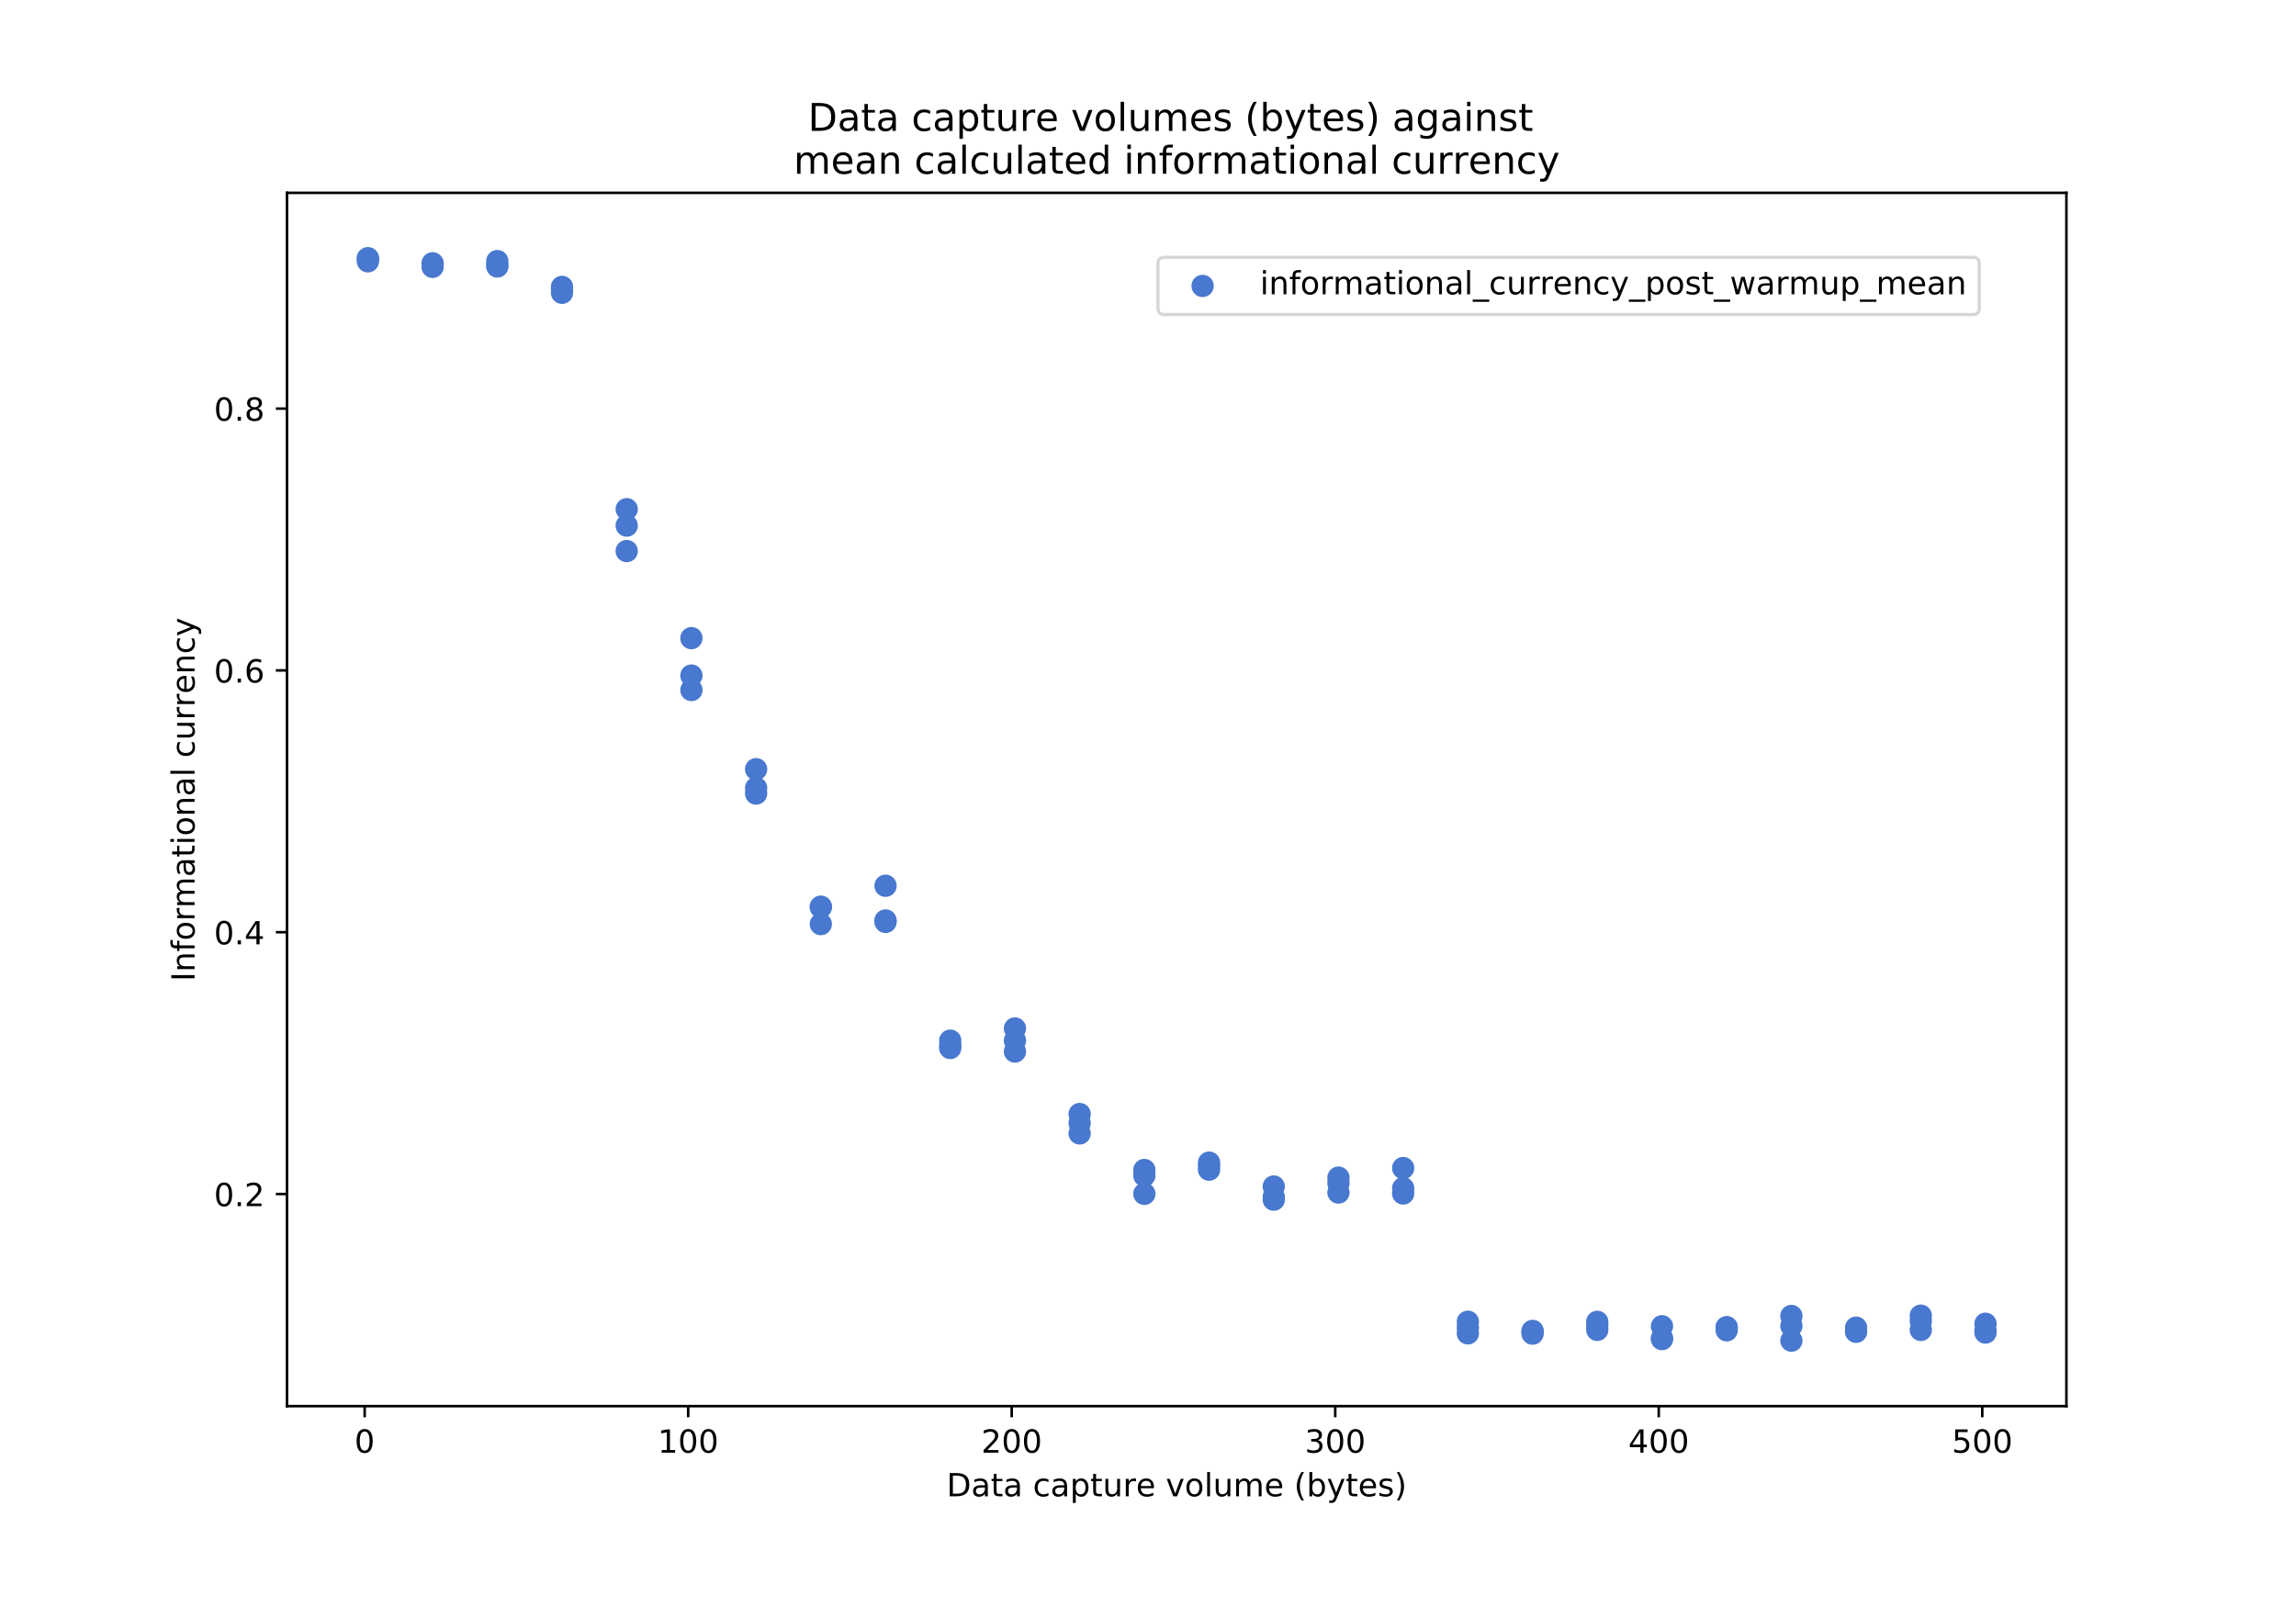 <?xml version="1.0" encoding="utf-8" standalone="no"?>
<!DOCTYPE svg PUBLIC "-//W3C//DTD SVG 1.1//EN"
  "http://www.w3.org/Graphics/SVG/1.1/DTD/svg11.dtd">
<!-- Created with matplotlib (https://matplotlib.org/) -->
<svg height="504pt" version="1.1" viewBox="0 0 720 504" width="720pt" xmlns="http://www.w3.org/2000/svg" xmlns:xlink="http://www.w3.org/1999/xlink">
 <defs>
  <style type="text/css">
*{stroke-linecap:butt;stroke-linejoin:round;}
  </style>
 </defs>
 <g id="figure_1">
  <g id="patch_1">
   <path d="M 0 504 
L 720 504 
L 720 0 
L 0 0 
z
" style="fill:#ffffff;"/>
  </g>
  <g id="axes_1">
   <g id="patch_2">
    <path d="M 90 441 
L 648 441 
L 648 60.48 
L 90 60.48 
z
" style="fill:#ffffff;"/>
   </g>
   <g id="PathCollection_1">
    <defs>
     <path d="M 0 3 
C 0.796 3 1.559 2.684 2.121 2.121 
C 2.684 1.559 3 0.796 3 0 
C 3 -0.796 2.684 -1.559 2.121 -2.121 
C 1.559 -2.684 0.796 -3 0 -3 
C -0.796 -3 -1.559 -2.684 -2.121 -2.121 
C -2.684 -1.559 -3 -0.796 -3 0 
C -3 0.796 -2.684 1.559 -2.121 2.121 
C -1.559 2.684 -0.796 3 0 3 
z
" id="m4ee9662deb" style="stroke:#4878cf;"/>
    </defs>
    <g clip-path="url(#p156e11808a)">
     <use style="fill:#4878cf;stroke:#4878cf;" x="115.369" xlink:href="#m4ee9662deb" y="81.013"/>
     <use style="fill:#4878cf;stroke:#4878cf;" x="115.369" xlink:href="#m4ee9662deb" y="81.958"/>
     <use style="fill:#4878cf;stroke:#4878cf;" x="115.369" xlink:href="#m4ee9662deb" y="81.064"/>
     <use style="fill:#4878cf;stroke:#4878cf;" x="135.66" xlink:href="#m4ee9662deb" y="83.694"/>
     <use style="fill:#4878cf;stroke:#4878cf;" x="135.66" xlink:href="#m4ee9662deb" y="82.579"/>
     <use style="fill:#4878cf;stroke:#4878cf;" x="135.66" xlink:href="#m4ee9662deb" y="82.909"/>
     <use style="fill:#4878cf;stroke:#4878cf;" x="155.95" xlink:href="#m4ee9662deb" y="83.58"/>
     <use style="fill:#4878cf;stroke:#4878cf;" x="155.95" xlink:href="#m4ee9662deb" y="81.887"/>
     <use style="fill:#4878cf;stroke:#4878cf;" x="155.95" xlink:href="#m4ee9662deb" y="83.2"/>
     <use style="fill:#4878cf;stroke:#4878cf;" x="176.241" xlink:href="#m4ee9662deb" y="90.795"/>
     <use style="fill:#4878cf;stroke:#4878cf;" x="176.241" xlink:href="#m4ee9662deb" y="89.984"/>
     <use style="fill:#4878cf;stroke:#4878cf;" x="176.241" xlink:href="#m4ee9662deb" y="91.829"/>
     <use style="fill:#4878cf;stroke:#4878cf;" x="196.531" xlink:href="#m4ee9662deb" y="159.694"/>
     <use style="fill:#4878cf;stroke:#4878cf;" x="196.531" xlink:href="#m4ee9662deb" y="164.846"/>
     <use style="fill:#4878cf;stroke:#4878cf;" x="196.531" xlink:href="#m4ee9662deb" y="172.826"/>
     <use style="fill:#4878cf;stroke:#4878cf;" x="216.821" xlink:href="#m4ee9662deb" y="200.14"/>
     <use style="fill:#4878cf;stroke:#4878cf;" x="216.821" xlink:href="#m4ee9662deb" y="216.41"/>
     <use style="fill:#4878cf;stroke:#4878cf;" x="216.821" xlink:href="#m4ee9662deb" y="211.876"/>
     <use style="fill:#4878cf;stroke:#4878cf;" x="237.112" xlink:href="#m4ee9662deb" y="241.233"/>
     <use style="fill:#4878cf;stroke:#4878cf;" x="237.112" xlink:href="#m4ee9662deb" y="248.884"/>
     <use style="fill:#4878cf;stroke:#4878cf;" x="237.112" xlink:href="#m4ee9662deb" y="247.148"/>
     <use style="fill:#4878cf;stroke:#4878cf;" x="257.402" xlink:href="#m4ee9662deb" y="284.482"/>
     <use style="fill:#4878cf;stroke:#4878cf;" x="257.402" xlink:href="#m4ee9662deb" y="289.819"/>
     <use style="fill:#4878cf;stroke:#4878cf;" x="257.402" xlink:href="#m4ee9662deb" y="284.371"/>
     <use style="fill:#4878cf;stroke:#4878cf;" x="277.693" xlink:href="#m4ee9662deb" y="288.681"/>
     <use style="fill:#4878cf;stroke:#4878cf;" x="277.693" xlink:href="#m4ee9662deb" y="289.135"/>
     <use style="fill:#4878cf;stroke:#4878cf;" x="277.693" xlink:href="#m4ee9662deb" y="277.804"/>
     <use style="fill:#4878cf;stroke:#4878cf;" x="297.983" xlink:href="#m4ee9662deb" y="326.378"/>
     <use style="fill:#4878cf;stroke:#4878cf;" x="297.983" xlink:href="#m4ee9662deb" y="327.884"/>
     <use style="fill:#4878cf;stroke:#4878cf;" x="297.983" xlink:href="#m4ee9662deb" y="328.682"/>
     <use style="fill:#4878cf;stroke:#4878cf;" x="318.274" xlink:href="#m4ee9662deb" y="329.787"/>
     <use style="fill:#4878cf;stroke:#4878cf;" x="318.274" xlink:href="#m4ee9662deb" y="326.34"/>
     <use style="fill:#4878cf;stroke:#4878cf;" x="318.274" xlink:href="#m4ee9662deb" y="322.559"/>
     <use style="fill:#4878cf;stroke:#4878cf;" x="338.564" xlink:href="#m4ee9662deb" y="349.389"/>
     <use style="fill:#4878cf;stroke:#4878cf;" x="338.564" xlink:href="#m4ee9662deb" y="355.476"/>
     <use style="fill:#4878cf;stroke:#4878cf;" x="338.564" xlink:href="#m4ee9662deb" y="352.222"/>
     <use style="fill:#4878cf;stroke:#4878cf;" x="358.855" xlink:href="#m4ee9662deb" y="366.941"/>
     <use style="fill:#4878cf;stroke:#4878cf;" x="358.855" xlink:href="#m4ee9662deb" y="368.705"/>
     <use style="fill:#4878cf;stroke:#4878cf;" x="358.855" xlink:href="#m4ee9662deb" y="374.42"/>
     <use style="fill:#4878cf;stroke:#4878cf;" x="379.145" xlink:href="#m4ee9662deb" y="366.84"/>
     <use style="fill:#4878cf;stroke:#4878cf;" x="379.145" xlink:href="#m4ee9662deb" y="365.672"/>
     <use style="fill:#4878cf;stroke:#4878cf;" x="379.145" xlink:href="#m4ee9662deb" y="364.633"/>
     <use style="fill:#4878cf;stroke:#4878cf;" x="399.436" xlink:href="#m4ee9662deb" y="376.244"/>
     <use style="fill:#4878cf;stroke:#4878cf;" x="399.436" xlink:href="#m4ee9662deb" y="372.126"/>
     <use style="fill:#4878cf;stroke:#4878cf;" x="399.436" xlink:href="#m4ee9662deb" y="375.418"/>
     <use style="fill:#4878cf;stroke:#4878cf;" x="419.726" xlink:href="#m4ee9662deb" y="369.336"/>
     <use style="fill:#4878cf;stroke:#4878cf;" x="419.726" xlink:href="#m4ee9662deb" y="374.009"/>
     <use style="fill:#4878cf;stroke:#4878cf;" x="419.726" xlink:href="#m4ee9662deb" y="371.044"/>
     <use style="fill:#4878cf;stroke:#4878cf;" x="440.017" xlink:href="#m4ee9662deb" y="372.664"/>
     <use style="fill:#4878cf;stroke:#4878cf;" x="440.017" xlink:href="#m4ee9662deb" y="374.308"/>
     <use style="fill:#4878cf;stroke:#4878cf;" x="440.017" xlink:href="#m4ee9662deb" y="366.336"/>
     <use style="fill:#4878cf;stroke:#4878cf;" x="460.307" xlink:href="#m4ee9662deb" y="418.178"/>
     <use style="fill:#4878cf;stroke:#4878cf;" x="460.307" xlink:href="#m4ee9662deb" y="416.405"/>
     <use style="fill:#4878cf;stroke:#4878cf;" x="460.307" xlink:href="#m4ee9662deb" y="414.537"/>
     <use style="fill:#4878cf;stroke:#4878cf;" x="480.598" xlink:href="#m4ee9662deb" y="418.267"/>
     <use style="fill:#4878cf;stroke:#4878cf;" x="480.598" xlink:href="#m4ee9662deb" y="417.413"/>
     <use style="fill:#4878cf;stroke:#4878cf;" x="480.598" xlink:href="#m4ee9662deb" y="417.57"/>
     <use style="fill:#4878cf;stroke:#4878cf;" x="500.888" xlink:href="#m4ee9662deb" y="414.57"/>
     <use style="fill:#4878cf;stroke:#4878cf;" x="500.888" xlink:href="#m4ee9662deb" y="417.081"/>
     <use style="fill:#4878cf;stroke:#4878cf;" x="500.888" xlink:href="#m4ee9662deb" y="415.609"/>
     <use style="fill:#4878cf;stroke:#4878cf;" x="521.179" xlink:href="#m4ee9662deb" y="419.717"/>
     <use style="fill:#4878cf;stroke:#4878cf;" x="521.179" xlink:href="#m4ee9662deb" y="415.951"/>
     <use style="fill:#4878cf;stroke:#4878cf;" x="521.179" xlink:href="#m4ee9662deb" y="419.985"/>
     <use style="fill:#4878cf;stroke:#4878cf;" x="541.469" xlink:href="#m4ee9662deb" y="417.218"/>
     <use style="fill:#4878cf;stroke:#4878cf;" x="541.469" xlink:href="#m4ee9662deb" y="416.313"/>
     <use style="fill:#4878cf;stroke:#4878cf;" x="541.469" xlink:href="#m4ee9662deb" y="416.263"/>
     <use style="fill:#4878cf;stroke:#4878cf;" x="561.759" xlink:href="#m4ee9662deb" y="412.725"/>
     <use style="fill:#4878cf;stroke:#4878cf;" x="561.759" xlink:href="#m4ee9662deb" y="420.467"/>
     <use style="fill:#4878cf;stroke:#4878cf;" x="561.759" xlink:href="#m4ee9662deb" y="415.837"/>
     <use style="fill:#4878cf;stroke:#4878cf;" x="582.05" xlink:href="#m4ee9662deb" y="416.402"/>
     <use style="fill:#4878cf;stroke:#4878cf;" x="582.05" xlink:href="#m4ee9662deb" y="417.692"/>
     <use style="fill:#4878cf;stroke:#4878cf;" x="582.05" xlink:href="#m4ee9662deb" y="417.21"/>
     <use style="fill:#4878cf;stroke:#4878cf;" x="602.34" xlink:href="#m4ee9662deb" y="417.096"/>
     <use style="fill:#4878cf;stroke:#4878cf;" x="602.34" xlink:href="#m4ee9662deb" y="412.621"/>
     <use style="fill:#4878cf;stroke:#4878cf;" x="602.34" xlink:href="#m4ee9662deb" y="414.309"/>
     <use style="fill:#4878cf;stroke:#4878cf;" x="622.631" xlink:href="#m4ee9662deb" y="415.17"/>
     <use style="fill:#4878cf;stroke:#4878cf;" x="622.631" xlink:href="#m4ee9662deb" y="417.923"/>
     <use style="fill:#4878cf;stroke:#4878cf;" x="622.631" xlink:href="#m4ee9662deb" y="417.317"/>
    </g>
   </g>
   <g id="matplotlib.axis_1">
    <g id="xtick_1">
     <g id="line2d_1">
      <defs>
       <path d="M 0 0 
L 0 3.5 
" id="m3d88094479" style="stroke:#000000;stroke-width:0.8;"/>
      </defs>
      <g>
       <use style="stroke:#000000;stroke-width:0.8;" x="114.355" xlink:href="#m3d88094479" y="441"/>
      </g>
     </g>
     <g id="text_1">
      <!-- 0 -->
      <defs>
       <path d="M 31.781 66.406 
Q 24.172 66.406 20.328 58.906 
Q 16.5 51.422 16.5 36.375 
Q 16.5 21.391 20.328 13.891 
Q 24.172 6.391 31.781 6.391 
Q 39.453 6.391 43.281 13.891 
Q 47.125 21.391 47.125 36.375 
Q 47.125 51.422 43.281 58.906 
Q 39.453 66.406 31.781 66.406 
z
M 31.781 74.219 
Q 44.047 74.219 50.516 64.516 
Q 56.984 54.828 56.984 36.375 
Q 56.984 17.969 50.516 8.266 
Q 44.047 -1.422 31.781 -1.422 
Q 19.531 -1.422 13.062 8.266 
Q 6.594 17.969 6.594 36.375 
Q 6.594 54.828 13.062 64.516 
Q 19.531 74.219 31.781 74.219 
z
" id="DejaVuSans-48"/>
      </defs>
      <g transform="translate(111.173 455.598)scale(0.1 -0.1)">
       <use xlink:href="#DejaVuSans-48"/>
      </g>
     </g>
    </g>
    <g id="xtick_2">
     <g id="line2d_2">
      <g>
       <use style="stroke:#000000;stroke-width:0.8;" x="215.807" xlink:href="#m3d88094479" y="441"/>
      </g>
     </g>
     <g id="text_2">
      <!-- 100 -->
      <defs>
       <path d="M 12.406 8.297 
L 28.516 8.297 
L 28.516 63.922 
L 10.984 60.406 
L 10.984 69.391 
L 28.422 72.906 
L 38.281 72.906 
L 38.281 8.297 
L 54.391 8.297 
L 54.391 0 
L 12.406 0 
z
" id="DejaVuSans-49"/>
      </defs>
      <g transform="translate(206.263 455.598)scale(0.1 -0.1)">
       <use xlink:href="#DejaVuSans-49"/>
       <use x="63.623" xlink:href="#DejaVuSans-48"/>
       <use x="127.246" xlink:href="#DejaVuSans-48"/>
      </g>
     </g>
    </g>
    <g id="xtick_3">
     <g id="line2d_3">
      <g>
       <use style="stroke:#000000;stroke-width:0.8;" x="317.259" xlink:href="#m3d88094479" y="441"/>
      </g>
     </g>
     <g id="text_3">
      <!-- 200 -->
      <defs>
       <path d="M 19.188 8.297 
L 53.609 8.297 
L 53.609 0 
L 7.328 0 
L 7.328 8.297 
Q 12.938 14.109 22.625 23.891 
Q 32.328 33.688 34.812 36.531 
Q 39.547 41.844 41.422 45.531 
Q 43.312 49.219 43.312 52.781 
Q 43.312 58.594 39.234 62.25 
Q 35.156 65.922 28.609 65.922 
Q 23.969 65.922 18.812 64.312 
Q 13.672 62.703 7.812 59.422 
L 7.812 69.391 
Q 13.766 71.781 18.938 73 
Q 24.125 74.219 28.422 74.219 
Q 39.75 74.219 46.484 68.547 
Q 53.219 62.891 53.219 53.422 
Q 53.219 48.922 51.531 44.891 
Q 49.859 40.875 45.406 35.406 
Q 44.188 33.984 37.641 27.219 
Q 31.109 20.453 19.188 8.297 
z
" id="DejaVuSans-50"/>
      </defs>
      <g transform="translate(307.716 455.598)scale(0.1 -0.1)">
       <use xlink:href="#DejaVuSans-50"/>
       <use x="63.623" xlink:href="#DejaVuSans-48"/>
       <use x="127.246" xlink:href="#DejaVuSans-48"/>
      </g>
     </g>
    </g>
    <g id="xtick_4">
     <g id="line2d_4">
      <g>
       <use style="stroke:#000000;stroke-width:0.8;" x="418.712" xlink:href="#m3d88094479" y="441"/>
      </g>
     </g>
     <g id="text_4">
      <!-- 300 -->
      <defs>
       <path d="M 40.578 39.312 
Q 47.656 37.797 51.625 33 
Q 55.609 28.219 55.609 21.188 
Q 55.609 10.406 48.188 4.484 
Q 40.766 -1.422 27.094 -1.422 
Q 22.516 -1.422 17.656 -0.516 
Q 12.797 0.391 7.625 2.203 
L 7.625 11.719 
Q 11.719 9.328 16.594 8.109 
Q 21.484 6.891 26.812 6.891 
Q 36.078 6.891 40.938 10.547 
Q 45.797 14.203 45.797 21.188 
Q 45.797 27.641 41.281 31.266 
Q 36.766 34.906 28.719 34.906 
L 20.219 34.906 
L 20.219 43.016 
L 29.109 43.016 
Q 36.375 43.016 40.234 45.922 
Q 44.094 48.828 44.094 54.297 
Q 44.094 59.906 40.109 62.906 
Q 36.141 65.922 28.719 65.922 
Q 24.656 65.922 20.016 65.031 
Q 15.375 64.156 9.812 62.312 
L 9.812 71.094 
Q 15.438 72.656 20.344 73.438 
Q 25.25 74.219 29.594 74.219 
Q 40.828 74.219 47.359 69.109 
Q 53.906 64.016 53.906 55.328 
Q 53.906 49.266 50.438 45.094 
Q 46.969 40.922 40.578 39.312 
z
" id="DejaVuSans-51"/>
      </defs>
      <g transform="translate(409.168 455.598)scale(0.1 -0.1)">
       <use xlink:href="#DejaVuSans-51"/>
       <use x="63.623" xlink:href="#DejaVuSans-48"/>
       <use x="127.246" xlink:href="#DejaVuSans-48"/>
      </g>
     </g>
    </g>
    <g id="xtick_5">
     <g id="line2d_5">
      <g>
       <use style="stroke:#000000;stroke-width:0.8;" x="520.164" xlink:href="#m3d88094479" y="441"/>
      </g>
     </g>
     <g id="text_5">
      <!-- 400 -->
      <defs>
       <path d="M 37.797 64.312 
L 12.891 25.391 
L 37.797 25.391 
z
M 35.203 72.906 
L 47.609 72.906 
L 47.609 25.391 
L 58.016 25.391 
L 58.016 17.188 
L 47.609 17.188 
L 47.609 0 
L 37.797 0 
L 37.797 17.188 
L 4.891 17.188 
L 4.891 26.703 
z
" id="DejaVuSans-52"/>
      </defs>
      <g transform="translate(510.62 455.598)scale(0.1 -0.1)">
       <use xlink:href="#DejaVuSans-52"/>
       <use x="63.623" xlink:href="#DejaVuSans-48"/>
       <use x="127.246" xlink:href="#DejaVuSans-48"/>
      </g>
     </g>
    </g>
    <g id="xtick_6">
     <g id="line2d_6">
      <g>
       <use style="stroke:#000000;stroke-width:0.8;" x="621.616" xlink:href="#m3d88094479" y="441"/>
      </g>
     </g>
     <g id="text_6">
      <!-- 500 -->
      <defs>
       <path d="M 10.797 72.906 
L 49.516 72.906 
L 49.516 64.594 
L 19.828 64.594 
L 19.828 46.734 
Q 21.969 47.469 24.109 47.828 
Q 26.266 48.188 28.422 48.188 
Q 40.625 48.188 47.75 41.5 
Q 54.891 34.812 54.891 23.391 
Q 54.891 11.625 47.562 5.094 
Q 40.234 -1.422 26.906 -1.422 
Q 22.312 -1.422 17.547 -0.641 
Q 12.797 0.141 7.719 1.703 
L 7.719 11.625 
Q 12.109 9.234 16.797 8.062 
Q 21.484 6.891 26.703 6.891 
Q 35.156 6.891 40.078 11.328 
Q 45.016 15.766 45.016 23.391 
Q 45.016 31 40.078 35.438 
Q 35.156 39.891 26.703 39.891 
Q 22.75 39.891 18.812 39.016 
Q 14.891 38.141 10.797 36.281 
z
" id="DejaVuSans-53"/>
      </defs>
      <g transform="translate(612.073 455.598)scale(0.1 -0.1)">
       <use xlink:href="#DejaVuSans-53"/>
       <use x="63.623" xlink:href="#DejaVuSans-48"/>
       <use x="127.246" xlink:href="#DejaVuSans-48"/>
      </g>
     </g>
    </g>
    <g id="text_7">
     <!-- Data capture volume (bytes) -->
     <defs>
      <path d="M 19.672 64.797 
L 19.672 8.109 
L 31.594 8.109 
Q 46.688 8.109 53.688 14.938 
Q 60.688 21.781 60.688 36.531 
Q 60.688 51.172 53.688 57.984 
Q 46.688 64.797 31.594 64.797 
z
M 9.812 72.906 
L 30.078 72.906 
Q 51.266 72.906 61.172 64.094 
Q 71.094 55.281 71.094 36.531 
Q 71.094 17.672 61.125 8.828 
Q 51.172 0 30.078 0 
L 9.812 0 
z
" id="DejaVuSans-68"/>
      <path d="M 34.281 27.484 
Q 23.391 27.484 19.188 25 
Q 14.984 22.516 14.984 16.5 
Q 14.984 11.719 18.141 8.906 
Q 21.297 6.109 26.703 6.109 
Q 34.188 6.109 38.703 11.406 
Q 43.219 16.703 43.219 25.484 
L 43.219 27.484 
z
M 52.203 31.203 
L 52.203 0 
L 43.219 0 
L 43.219 8.297 
Q 40.141 3.328 35.547 0.953 
Q 30.953 -1.422 24.312 -1.422 
Q 15.922 -1.422 10.953 3.297 
Q 6 8.016 6 15.922 
Q 6 25.141 12.172 29.828 
Q 18.359 34.516 30.609 34.516 
L 43.219 34.516 
L 43.219 35.406 
Q 43.219 41.609 39.141 45 
Q 35.062 48.391 27.688 48.391 
Q 23 48.391 18.547 47.266 
Q 14.109 46.141 10.016 43.891 
L 10.016 52.203 
Q 14.938 54.109 19.578 55.047 
Q 24.219 56 28.609 56 
Q 40.484 56 46.344 49.844 
Q 52.203 43.703 52.203 31.203 
z
" id="DejaVuSans-97"/>
      <path d="M 18.312 70.219 
L 18.312 54.688 
L 36.812 54.688 
L 36.812 47.703 
L 18.312 47.703 
L 18.312 18.016 
Q 18.312 11.328 20.141 9.422 
Q 21.969 7.516 27.594 7.516 
L 36.812 7.516 
L 36.812 0 
L 27.594 0 
Q 17.188 0 13.234 3.875 
Q 9.281 7.766 9.281 18.016 
L 9.281 47.703 
L 2.688 47.703 
L 2.688 54.688 
L 9.281 54.688 
L 9.281 70.219 
z
" id="DejaVuSans-116"/>
      <path id="DejaVuSans-32"/>
      <path d="M 48.781 52.594 
L 48.781 44.188 
Q 44.969 46.297 41.141 47.344 
Q 37.312 48.391 33.406 48.391 
Q 24.656 48.391 19.812 42.844 
Q 14.984 37.312 14.984 27.297 
Q 14.984 17.281 19.812 11.734 
Q 24.656 6.203 33.406 6.203 
Q 37.312 6.203 41.141 7.25 
Q 44.969 8.297 48.781 10.406 
L 48.781 2.094 
Q 45.016 0.344 40.984 -0.531 
Q 36.969 -1.422 32.422 -1.422 
Q 20.062 -1.422 12.781 6.344 
Q 5.516 14.109 5.516 27.297 
Q 5.516 40.672 12.859 48.328 
Q 20.219 56 33.016 56 
Q 37.156 56 41.109 55.141 
Q 45.062 54.297 48.781 52.594 
z
" id="DejaVuSans-99"/>
      <path d="M 18.109 8.203 
L 18.109 -20.797 
L 9.078 -20.797 
L 9.078 54.688 
L 18.109 54.688 
L 18.109 46.391 
Q 20.953 51.266 25.266 53.625 
Q 29.594 56 35.594 56 
Q 45.562 56 51.781 48.094 
Q 58.016 40.188 58.016 27.297 
Q 58.016 14.406 51.781 6.484 
Q 45.562 -1.422 35.594 -1.422 
Q 29.594 -1.422 25.266 0.953 
Q 20.953 3.328 18.109 8.203 
z
M 48.688 27.297 
Q 48.688 37.203 44.609 42.844 
Q 40.531 48.484 33.406 48.484 
Q 26.266 48.484 22.188 42.844 
Q 18.109 37.203 18.109 27.297 
Q 18.109 17.391 22.188 11.75 
Q 26.266 6.109 33.406 6.109 
Q 40.531 6.109 44.609 11.75 
Q 48.688 17.391 48.688 27.297 
z
" id="DejaVuSans-112"/>
      <path d="M 8.5 21.578 
L 8.5 54.688 
L 17.484 54.688 
L 17.484 21.922 
Q 17.484 14.156 20.5 10.266 
Q 23.531 6.391 29.594 6.391 
Q 36.859 6.391 41.078 11.031 
Q 45.312 15.672 45.312 23.688 
L 45.312 54.688 
L 54.297 54.688 
L 54.297 0 
L 45.312 0 
L 45.312 8.406 
Q 42.047 3.422 37.719 1 
Q 33.406 -1.422 27.688 -1.422 
Q 18.266 -1.422 13.375 4.438 
Q 8.5 10.297 8.5 21.578 
z
M 31.109 56 
z
" id="DejaVuSans-117"/>
      <path d="M 41.109 46.297 
Q 39.594 47.172 37.812 47.578 
Q 36.031 48 33.891 48 
Q 26.266 48 22.188 43.047 
Q 18.109 38.094 18.109 28.812 
L 18.109 0 
L 9.078 0 
L 9.078 54.688 
L 18.109 54.688 
L 18.109 46.188 
Q 20.953 51.172 25.484 53.578 
Q 30.031 56 36.531 56 
Q 37.453 56 38.578 55.875 
Q 39.703 55.766 41.062 55.516 
z
" id="DejaVuSans-114"/>
      <path d="M 56.203 29.594 
L 56.203 25.203 
L 14.891 25.203 
Q 15.484 15.922 20.484 11.062 
Q 25.484 6.203 34.422 6.203 
Q 39.594 6.203 44.453 7.469 
Q 49.312 8.734 54.109 11.281 
L 54.109 2.781 
Q 49.266 0.734 44.188 -0.344 
Q 39.109 -1.422 33.891 -1.422 
Q 20.797 -1.422 13.156 6.188 
Q 5.516 13.812 5.516 26.812 
Q 5.516 40.234 12.766 48.109 
Q 20.016 56 32.328 56 
Q 43.359 56 49.781 48.891 
Q 56.203 41.797 56.203 29.594 
z
M 47.219 32.234 
Q 47.125 39.594 43.094 43.984 
Q 39.062 48.391 32.422 48.391 
Q 24.906 48.391 20.391 44.141 
Q 15.875 39.891 15.188 32.172 
z
" id="DejaVuSans-101"/>
      <path d="M 2.984 54.688 
L 12.5 54.688 
L 29.594 8.797 
L 46.688 54.688 
L 56.203 54.688 
L 35.688 0 
L 23.484 0 
z
" id="DejaVuSans-118"/>
      <path d="M 30.609 48.391 
Q 23.391 48.391 19.188 42.75 
Q 14.984 37.109 14.984 27.297 
Q 14.984 17.484 19.156 11.844 
Q 23.344 6.203 30.609 6.203 
Q 37.797 6.203 41.984 11.859 
Q 46.188 17.531 46.188 27.297 
Q 46.188 37.016 41.984 42.703 
Q 37.797 48.391 30.609 48.391 
z
M 30.609 56 
Q 42.328 56 49.016 48.375 
Q 55.719 40.766 55.719 27.297 
Q 55.719 13.875 49.016 6.219 
Q 42.328 -1.422 30.609 -1.422 
Q 18.844 -1.422 12.172 6.219 
Q 5.516 13.875 5.516 27.297 
Q 5.516 40.766 12.172 48.375 
Q 18.844 56 30.609 56 
z
" id="DejaVuSans-111"/>
      <path d="M 9.422 75.984 
L 18.406 75.984 
L 18.406 0 
L 9.422 0 
z
" id="DejaVuSans-108"/>
      <path d="M 52 44.188 
Q 55.375 50.25 60.062 53.125 
Q 64.75 56 71.094 56 
Q 79.641 56 84.281 50.016 
Q 88.922 44.047 88.922 33.016 
L 88.922 0 
L 79.891 0 
L 79.891 32.719 
Q 79.891 40.578 77.094 44.375 
Q 74.312 48.188 68.609 48.188 
Q 61.625 48.188 57.562 43.547 
Q 53.516 38.922 53.516 30.906 
L 53.516 0 
L 44.484 0 
L 44.484 32.719 
Q 44.484 40.625 41.703 44.406 
Q 38.922 48.188 33.109 48.188 
Q 26.219 48.188 22.156 43.531 
Q 18.109 38.875 18.109 30.906 
L 18.109 0 
L 9.078 0 
L 9.078 54.688 
L 18.109 54.688 
L 18.109 46.188 
Q 21.188 51.219 25.484 53.609 
Q 29.781 56 35.688 56 
Q 41.656 56 45.828 52.969 
Q 50 49.953 52 44.188 
z
" id="DejaVuSans-109"/>
      <path d="M 31 75.875 
Q 24.469 64.656 21.281 53.656 
Q 18.109 42.672 18.109 31.391 
Q 18.109 20.125 21.312 9.062 
Q 24.516 -2 31 -13.188 
L 23.188 -13.188 
Q 15.875 -1.703 12.234 9.375 
Q 8.594 20.453 8.594 31.391 
Q 8.594 42.281 12.203 53.312 
Q 15.828 64.359 23.188 75.875 
z
" id="DejaVuSans-40"/>
      <path d="M 48.688 27.297 
Q 48.688 37.203 44.609 42.844 
Q 40.531 48.484 33.406 48.484 
Q 26.266 48.484 22.188 42.844 
Q 18.109 37.203 18.109 27.297 
Q 18.109 17.391 22.188 11.75 
Q 26.266 6.109 33.406 6.109 
Q 40.531 6.109 44.609 11.75 
Q 48.688 17.391 48.688 27.297 
z
M 18.109 46.391 
Q 20.953 51.266 25.266 53.625 
Q 29.594 56 35.594 56 
Q 45.562 56 51.781 48.094 
Q 58.016 40.188 58.016 27.297 
Q 58.016 14.406 51.781 6.484 
Q 45.562 -1.422 35.594 -1.422 
Q 29.594 -1.422 25.266 0.953 
Q 20.953 3.328 18.109 8.203 
L 18.109 0 
L 9.078 0 
L 9.078 75.984 
L 18.109 75.984 
z
" id="DejaVuSans-98"/>
      <path d="M 32.172 -5.078 
Q 28.375 -14.844 24.75 -17.812 
Q 21.141 -20.797 15.094 -20.797 
L 7.906 -20.797 
L 7.906 -13.281 
L 13.188 -13.281 
Q 16.891 -13.281 18.938 -11.516 
Q 21 -9.766 23.484 -3.219 
L 25.094 0.875 
L 2.984 54.688 
L 12.5 54.688 
L 29.594 11.922 
L 46.688 54.688 
L 56.203 54.688 
z
" id="DejaVuSans-121"/>
      <path d="M 44.281 53.078 
L 44.281 44.578 
Q 40.484 46.531 36.375 47.5 
Q 32.281 48.484 27.875 48.484 
Q 21.188 48.484 17.844 46.438 
Q 14.5 44.391 14.5 40.281 
Q 14.5 37.156 16.891 35.375 
Q 19.281 33.594 26.516 31.984 
L 29.594 31.297 
Q 39.156 29.25 43.188 25.516 
Q 47.219 21.781 47.219 15.094 
Q 47.219 7.469 41.188 3.016 
Q 35.156 -1.422 24.609 -1.422 
Q 20.219 -1.422 15.453 -0.562 
Q 10.688 0.297 5.422 2 
L 5.422 11.281 
Q 10.406 8.688 15.234 7.391 
Q 20.062 6.109 24.812 6.109 
Q 31.156 6.109 34.562 8.281 
Q 37.984 10.453 37.984 14.406 
Q 37.984 18.062 35.516 20.016 
Q 33.062 21.969 24.703 23.781 
L 21.578 24.516 
Q 13.234 26.266 9.516 29.906 
Q 5.812 33.547 5.812 39.891 
Q 5.812 47.609 11.281 51.797 
Q 16.75 56 26.812 56 
Q 31.781 56 36.172 55.266 
Q 40.578 54.547 44.281 53.078 
z
" id="DejaVuSans-115"/>
      <path d="M 8.016 75.875 
L 15.828 75.875 
Q 23.141 64.359 26.781 53.312 
Q 30.422 42.281 30.422 31.391 
Q 30.422 20.453 26.781 9.375 
Q 23.141 -1.703 15.828 -13.188 
L 8.016 -13.188 
Q 14.5 -2 17.703 9.062 
Q 20.906 20.125 20.906 31.391 
Q 20.906 42.672 17.703 53.656 
Q 14.5 64.656 8.016 75.875 
z
" id="DejaVuSans-41"/>
     </defs>
     <g transform="translate(296.848 469.277)scale(0.1 -0.1)">
      <use xlink:href="#DejaVuSans-68"/>
      <use x="77.002" xlink:href="#DejaVuSans-97"/>
      <use x="138.281" xlink:href="#DejaVuSans-116"/>
      <use x="177.49" xlink:href="#DejaVuSans-97"/>
      <use x="238.77" xlink:href="#DejaVuSans-32"/>
      <use x="270.557" xlink:href="#DejaVuSans-99"/>
      <use x="325.537" xlink:href="#DejaVuSans-97"/>
      <use x="386.816" xlink:href="#DejaVuSans-112"/>
      <use x="450.293" xlink:href="#DejaVuSans-116"/>
      <use x="489.502" xlink:href="#DejaVuSans-117"/>
      <use x="552.881" xlink:href="#DejaVuSans-114"/>
      <use x="593.963" xlink:href="#DejaVuSans-101"/>
      <use x="655.486" xlink:href="#DejaVuSans-32"/>
      <use x="687.273" xlink:href="#DejaVuSans-118"/>
      <use x="746.453" xlink:href="#DejaVuSans-111"/>
      <use x="807.635" xlink:href="#DejaVuSans-108"/>
      <use x="835.418" xlink:href="#DejaVuSans-117"/>
      <use x="898.797" xlink:href="#DejaVuSans-109"/>
      <use x="996.209" xlink:href="#DejaVuSans-101"/>
      <use x="1057.732" xlink:href="#DejaVuSans-32"/>
      <use x="1089.52" xlink:href="#DejaVuSans-40"/>
      <use x="1128.533" xlink:href="#DejaVuSans-98"/>
      <use x="1192.01" xlink:href="#DejaVuSans-121"/>
      <use x="1251.189" xlink:href="#DejaVuSans-116"/>
      <use x="1290.398" xlink:href="#DejaVuSans-101"/>
      <use x="1351.922" xlink:href="#DejaVuSans-115"/>
      <use x="1404.021" xlink:href="#DejaVuSans-41"/>
     </g>
    </g>
   </g>
   <g id="matplotlib.axis_2">
    <g id="ytick_1">
     <g id="line2d_7">
      <defs>
       <path d="M 0 0 
L -3.5 0 
" id="madb0a82e71" style="stroke:#000000;stroke-width:0.8;"/>
      </defs>
      <g>
       <use style="stroke:#000000;stroke-width:0.8;" x="90" xlink:href="#madb0a82e71" y="374.481"/>
      </g>
     </g>
     <g id="text_8">
      <!-- 0.2 -->
      <defs>
       <path d="M 10.688 12.406 
L 21 12.406 
L 21 0 
L 10.688 0 
z
" id="DejaVuSans-46"/>
      </defs>
      <g transform="translate(67.097 378.28)scale(0.1 -0.1)">
       <use xlink:href="#DejaVuSans-48"/>
       <use x="63.623" xlink:href="#DejaVuSans-46"/>
       <use x="95.41" xlink:href="#DejaVuSans-50"/>
      </g>
     </g>
    </g>
    <g id="ytick_2">
     <g id="line2d_8">
      <g>
       <use style="stroke:#000000;stroke-width:0.8;" x="90" xlink:href="#madb0a82e71" y="292.371"/>
      </g>
     </g>
     <g id="text_9">
      <!-- 0.4 -->
      <g transform="translate(67.097 296.17)scale(0.1 -0.1)">
       <use xlink:href="#DejaVuSans-48"/>
       <use x="63.623" xlink:href="#DejaVuSans-46"/>
       <use x="95.41" xlink:href="#DejaVuSans-52"/>
      </g>
     </g>
    </g>
    <g id="ytick_3">
     <g id="line2d_9">
      <g>
       <use style="stroke:#000000;stroke-width:0.8;" x="90" xlink:href="#madb0a82e71" y="210.262"/>
      </g>
     </g>
     <g id="text_10">
      <!-- 0.6 -->
      <defs>
       <path d="M 33.016 40.375 
Q 26.375 40.375 22.484 35.828 
Q 18.609 31.297 18.609 23.391 
Q 18.609 15.531 22.484 10.953 
Q 26.375 6.391 33.016 6.391 
Q 39.656 6.391 43.531 10.953 
Q 47.406 15.531 47.406 23.391 
Q 47.406 31.297 43.531 35.828 
Q 39.656 40.375 33.016 40.375 
z
M 52.594 71.297 
L 52.594 62.312 
Q 48.875 64.062 45.094 64.984 
Q 41.312 65.922 37.594 65.922 
Q 27.828 65.922 22.672 59.328 
Q 17.531 52.734 16.797 39.406 
Q 19.672 43.656 24.016 45.922 
Q 28.375 48.188 33.594 48.188 
Q 44.578 48.188 50.953 41.516 
Q 57.328 34.859 57.328 23.391 
Q 57.328 12.156 50.688 5.359 
Q 44.047 -1.422 33.016 -1.422 
Q 20.359 -1.422 13.672 8.266 
Q 6.984 17.969 6.984 36.375 
Q 6.984 53.656 15.188 63.938 
Q 23.391 74.219 37.203 74.219 
Q 40.922 74.219 44.703 73.484 
Q 48.484 72.75 52.594 71.297 
z
" id="DejaVuSans-54"/>
      </defs>
      <g transform="translate(67.097 214.061)scale(0.1 -0.1)">
       <use xlink:href="#DejaVuSans-48"/>
       <use x="63.623" xlink:href="#DejaVuSans-46"/>
       <use x="95.41" xlink:href="#DejaVuSans-54"/>
      </g>
     </g>
    </g>
    <g id="ytick_4">
     <g id="line2d_10">
      <g>
       <use style="stroke:#000000;stroke-width:0.8;" x="90" xlink:href="#madb0a82e71" y="128.152"/>
      </g>
     </g>
     <g id="text_11">
      <!-- 0.8 -->
      <defs>
       <path d="M 31.781 34.625 
Q 24.75 34.625 20.719 30.859 
Q 16.703 27.094 16.703 20.516 
Q 16.703 13.922 20.719 10.156 
Q 24.75 6.391 31.781 6.391 
Q 38.812 6.391 42.859 10.172 
Q 46.922 13.969 46.922 20.516 
Q 46.922 27.094 42.891 30.859 
Q 38.875 34.625 31.781 34.625 
z
M 21.922 38.812 
Q 15.578 40.375 12.031 44.719 
Q 8.5 49.078 8.5 55.328 
Q 8.5 64.062 14.719 69.141 
Q 20.953 74.219 31.781 74.219 
Q 42.672 74.219 48.875 69.141 
Q 55.078 64.062 55.078 55.328 
Q 55.078 49.078 51.531 44.719 
Q 48 40.375 41.703 38.812 
Q 48.828 37.156 52.797 32.312 
Q 56.781 27.484 56.781 20.516 
Q 56.781 9.906 50.312 4.234 
Q 43.844 -1.422 31.781 -1.422 
Q 19.734 -1.422 13.25 4.234 
Q 6.781 9.906 6.781 20.516 
Q 6.781 27.484 10.781 32.312 
Q 14.797 37.156 21.922 38.812 
z
M 18.312 54.391 
Q 18.312 48.734 21.844 45.562 
Q 25.391 42.391 31.781 42.391 
Q 38.141 42.391 41.719 45.562 
Q 45.312 48.734 45.312 54.391 
Q 45.312 60.062 41.719 63.234 
Q 38.141 66.406 31.781 66.406 
Q 25.391 66.406 21.844 63.234 
Q 18.312 60.062 18.312 54.391 
z
" id="DejaVuSans-56"/>
      </defs>
      <g transform="translate(67.097 131.952)scale(0.1 -0.1)">
       <use xlink:href="#DejaVuSans-48"/>
       <use x="63.623" xlink:href="#DejaVuSans-46"/>
       <use x="95.41" xlink:href="#DejaVuSans-56"/>
      </g>
     </g>
    </g>
    <g id="text_12">
     <!-- Informational currency -->
     <defs>
      <path d="M 9.812 72.906 
L 19.672 72.906 
L 19.672 0 
L 9.812 0 
z
" id="DejaVuSans-73"/>
      <path d="M 54.891 33.016 
L 54.891 0 
L 45.906 0 
L 45.906 32.719 
Q 45.906 40.484 42.875 44.328 
Q 39.844 48.188 33.797 48.188 
Q 26.516 48.188 22.312 43.547 
Q 18.109 38.922 18.109 30.906 
L 18.109 0 
L 9.078 0 
L 9.078 54.688 
L 18.109 54.688 
L 18.109 46.188 
Q 21.344 51.125 25.703 53.562 
Q 30.078 56 35.797 56 
Q 45.219 56 50.047 50.172 
Q 54.891 44.344 54.891 33.016 
z
" id="DejaVuSans-110"/>
      <path d="M 37.109 75.984 
L 37.109 68.5 
L 28.516 68.5 
Q 23.688 68.5 21.797 66.547 
Q 19.922 64.594 19.922 59.516 
L 19.922 54.688 
L 34.719 54.688 
L 34.719 47.703 
L 19.922 47.703 
L 19.922 0 
L 10.891 0 
L 10.891 47.703 
L 2.297 47.703 
L 2.297 54.688 
L 10.891 54.688 
L 10.891 58.5 
Q 10.891 67.625 15.141 71.797 
Q 19.391 75.984 28.609 75.984 
z
" id="DejaVuSans-102"/>
      <path d="M 9.422 54.688 
L 18.406 54.688 
L 18.406 0 
L 9.422 0 
z
M 9.422 75.984 
L 18.406 75.984 
L 18.406 64.594 
L 9.422 64.594 
z
" id="DejaVuSans-105"/>
     </defs>
     <g transform="translate(61.017 307.792)rotate(-90)scale(0.1 -0.1)">
      <use xlink:href="#DejaVuSans-73"/>
      <use x="29.492" xlink:href="#DejaVuSans-110"/>
      <use x="92.871" xlink:href="#DejaVuSans-102"/>
      <use x="128.076" xlink:href="#DejaVuSans-111"/>
      <use x="189.258" xlink:href="#DejaVuSans-114"/>
      <use x="230.355" xlink:href="#DejaVuSans-109"/>
      <use x="327.768" xlink:href="#DejaVuSans-97"/>
      <use x="389.047" xlink:href="#DejaVuSans-116"/>
      <use x="428.256" xlink:href="#DejaVuSans-105"/>
      <use x="456.039" xlink:href="#DejaVuSans-111"/>
      <use x="517.221" xlink:href="#DejaVuSans-110"/>
      <use x="580.6" xlink:href="#DejaVuSans-97"/>
      <use x="641.879" xlink:href="#DejaVuSans-108"/>
      <use x="669.662" xlink:href="#DejaVuSans-32"/>
      <use x="701.449" xlink:href="#DejaVuSans-99"/>
      <use x="756.43" xlink:href="#DejaVuSans-117"/>
      <use x="819.809" xlink:href="#DejaVuSans-114"/>
      <use x="860.906" xlink:href="#DejaVuSans-114"/>
      <use x="901.988" xlink:href="#DejaVuSans-101"/>
      <use x="963.512" xlink:href="#DejaVuSans-110"/>
      <use x="1026.891" xlink:href="#DejaVuSans-99"/>
      <use x="1081.871" xlink:href="#DejaVuSans-121"/>
     </g>
    </g>
   </g>
   <g id="patch_3">
    <path d="M 90 441 
L 90 60.48 
" style="fill:none;stroke:#000000;stroke-linecap:square;stroke-linejoin:miter;stroke-width:0.8;"/>
   </g>
   <g id="patch_4">
    <path d="M 648 441 
L 648 60.48 
" style="fill:none;stroke:#000000;stroke-linecap:square;stroke-linejoin:miter;stroke-width:0.8;"/>
   </g>
   <g id="patch_5">
    <path d="M 90 441 
L 648 441 
" style="fill:none;stroke:#000000;stroke-linecap:square;stroke-linejoin:miter;stroke-width:0.8;"/>
   </g>
   <g id="patch_6">
    <path d="M 90 60.48 
L 648 60.48 
" style="fill:none;stroke:#000000;stroke-linecap:square;stroke-linejoin:miter;stroke-width:0.8;"/>
   </g>
   <g id="text_13">
    <!-- Data capture volumes (bytes) against  -->
    <defs>
     <path d="M 45.406 27.984 
Q 45.406 37.75 41.375 43.109 
Q 37.359 48.484 30.078 48.484 
Q 22.859 48.484 18.828 43.109 
Q 14.797 37.75 14.797 27.984 
Q 14.797 18.266 18.828 12.891 
Q 22.859 7.516 30.078 7.516 
Q 37.359 7.516 41.375 12.891 
Q 45.406 18.266 45.406 27.984 
z
M 54.391 6.781 
Q 54.391 -7.172 48.188 -13.984 
Q 42 -20.797 29.203 -20.797 
Q 24.469 -20.797 20.266 -20.094 
Q 16.062 -19.391 12.109 -17.922 
L 12.109 -9.188 
Q 16.062 -11.328 19.922 -12.344 
Q 23.781 -13.375 27.781 -13.375 
Q 36.625 -13.375 41.016 -8.766 
Q 45.406 -4.156 45.406 5.172 
L 45.406 9.625 
Q 42.625 4.781 38.281 2.391 
Q 33.938 0 27.875 0 
Q 17.828 0 11.672 7.656 
Q 5.516 15.328 5.516 27.984 
Q 5.516 40.672 11.672 48.328 
Q 17.828 56 27.875 56 
Q 33.938 56 38.281 53.609 
Q 42.625 51.219 45.406 46.391 
L 45.406 54.688 
L 54.391 54.688 
z
" id="DejaVuSans-103"/>
    </defs>
    <g transform="translate(253.368 41.043)scale(0.12 -0.12)">
     <use xlink:href="#DejaVuSans-68"/>
     <use x="77.002" xlink:href="#DejaVuSans-97"/>
     <use x="138.281" xlink:href="#DejaVuSans-116"/>
     <use x="177.49" xlink:href="#DejaVuSans-97"/>
     <use x="238.77" xlink:href="#DejaVuSans-32"/>
     <use x="270.557" xlink:href="#DejaVuSans-99"/>
     <use x="325.537" xlink:href="#DejaVuSans-97"/>
     <use x="386.816" xlink:href="#DejaVuSans-112"/>
     <use x="450.293" xlink:href="#DejaVuSans-116"/>
     <use x="489.502" xlink:href="#DejaVuSans-117"/>
     <use x="552.881" xlink:href="#DejaVuSans-114"/>
     <use x="593.963" xlink:href="#DejaVuSans-101"/>
     <use x="655.486" xlink:href="#DejaVuSans-32"/>
     <use x="687.273" xlink:href="#DejaVuSans-118"/>
     <use x="746.453" xlink:href="#DejaVuSans-111"/>
     <use x="807.635" xlink:href="#DejaVuSans-108"/>
     <use x="835.418" xlink:href="#DejaVuSans-117"/>
     <use x="898.797" xlink:href="#DejaVuSans-109"/>
     <use x="996.209" xlink:href="#DejaVuSans-101"/>
     <use x="1057.732" xlink:href="#DejaVuSans-115"/>
     <use x="1109.832" xlink:href="#DejaVuSans-32"/>
     <use x="1141.619" xlink:href="#DejaVuSans-40"/>
     <use x="1180.633" xlink:href="#DejaVuSans-98"/>
     <use x="1244.109" xlink:href="#DejaVuSans-121"/>
     <use x="1303.289" xlink:href="#DejaVuSans-116"/>
     <use x="1342.498" xlink:href="#DejaVuSans-101"/>
     <use x="1404.021" xlink:href="#DejaVuSans-115"/>
     <use x="1456.121" xlink:href="#DejaVuSans-41"/>
     <use x="1495.135" xlink:href="#DejaVuSans-32"/>
     <use x="1526.922" xlink:href="#DejaVuSans-97"/>
     <use x="1588.201" xlink:href="#DejaVuSans-103"/>
     <use x="1651.678" xlink:href="#DejaVuSans-97"/>
     <use x="1712.957" xlink:href="#DejaVuSans-105"/>
     <use x="1740.74" xlink:href="#DejaVuSans-110"/>
     <use x="1804.119" xlink:href="#DejaVuSans-115"/>
     <use x="1856.219" xlink:href="#DejaVuSans-116"/>
     <use x="1895.428" xlink:href="#DejaVuSans-32"/>
    </g>
    <!-- mean calculated informational currency -->
    <defs>
     <path d="M 45.406 46.391 
L 45.406 75.984 
L 54.391 75.984 
L 54.391 0 
L 45.406 0 
L 45.406 8.203 
Q 42.578 3.328 38.25 0.953 
Q 33.938 -1.422 27.875 -1.422 
Q 17.969 -1.422 11.734 6.484 
Q 5.516 14.406 5.516 27.297 
Q 5.516 40.188 11.734 48.094 
Q 17.969 56 27.875 56 
Q 33.938 56 38.25 53.625 
Q 42.578 51.266 45.406 46.391 
z
M 14.797 27.297 
Q 14.797 17.391 18.875 11.75 
Q 22.953 6.109 30.078 6.109 
Q 37.203 6.109 41.297 11.75 
Q 45.406 17.391 45.406 27.297 
Q 45.406 37.203 41.297 42.844 
Q 37.203 48.484 30.078 48.484 
Q 22.953 48.484 18.875 42.844 
Q 14.797 37.203 14.797 27.297 
z
" id="DejaVuSans-100"/>
    </defs>
    <g transform="translate(248.87 54.48)scale(0.12 -0.12)">
     <use xlink:href="#DejaVuSans-109"/>
     <use x="97.412" xlink:href="#DejaVuSans-101"/>
     <use x="158.936" xlink:href="#DejaVuSans-97"/>
     <use x="220.215" xlink:href="#DejaVuSans-110"/>
     <use x="283.594" xlink:href="#DejaVuSans-32"/>
     <use x="315.381" xlink:href="#DejaVuSans-99"/>
     <use x="370.361" xlink:href="#DejaVuSans-97"/>
     <use x="431.641" xlink:href="#DejaVuSans-108"/>
     <use x="459.424" xlink:href="#DejaVuSans-99"/>
     <use x="514.404" xlink:href="#DejaVuSans-117"/>
     <use x="577.783" xlink:href="#DejaVuSans-108"/>
     <use x="605.566" xlink:href="#DejaVuSans-97"/>
     <use x="666.846" xlink:href="#DejaVuSans-116"/>
     <use x="706.055" xlink:href="#DejaVuSans-101"/>
     <use x="767.578" xlink:href="#DejaVuSans-100"/>
     <use x="831.055" xlink:href="#DejaVuSans-32"/>
     <use x="862.842" xlink:href="#DejaVuSans-105"/>
     <use x="890.625" xlink:href="#DejaVuSans-110"/>
     <use x="954.004" xlink:href="#DejaVuSans-102"/>
     <use x="989.209" xlink:href="#DejaVuSans-111"/>
     <use x="1050.391" xlink:href="#DejaVuSans-114"/>
     <use x="1091.488" xlink:href="#DejaVuSans-109"/>
     <use x="1188.9" xlink:href="#DejaVuSans-97"/>
     <use x="1250.18" xlink:href="#DejaVuSans-116"/>
     <use x="1289.389" xlink:href="#DejaVuSans-105"/>
     <use x="1317.172" xlink:href="#DejaVuSans-111"/>
     <use x="1378.354" xlink:href="#DejaVuSans-110"/>
     <use x="1441.732" xlink:href="#DejaVuSans-97"/>
     <use x="1503.012" xlink:href="#DejaVuSans-108"/>
     <use x="1530.795" xlink:href="#DejaVuSans-32"/>
     <use x="1562.582" xlink:href="#DejaVuSans-99"/>
     <use x="1617.562" xlink:href="#DejaVuSans-117"/>
     <use x="1680.941" xlink:href="#DejaVuSans-114"/>
     <use x="1722.039" xlink:href="#DejaVuSans-114"/>
     <use x="1763.121" xlink:href="#DejaVuSans-101"/>
     <use x="1824.645" xlink:href="#DejaVuSans-110"/>
     <use x="1888.023" xlink:href="#DejaVuSans-99"/>
     <use x="1943.004" xlink:href="#DejaVuSans-121"/>
    </g>
   </g>
   <g id="legend_1">
    <g id="patch_7">
     <path d="M 365.127 98.657 
L 618.68 98.657 
Q 620.68 98.657 620.68 96.657 
L 620.68 82.701 
Q 620.68 80.701 618.68 80.701 
L 365.127 80.701 
Q 363.127 80.701 363.127 82.701 
L 363.127 96.657 
Q 363.127 98.657 365.127 98.657 
z
" style="fill:#ffffff;opacity:0.8;stroke:#cccccc;stroke-linejoin:miter;"/>
    </g>
    <g id="PathCollection_2">
     <g>
      <use style="fill:#4878cf;stroke:#4878cf;" x="377.127" xlink:href="#m4ee9662deb" y="89.674"/>
     </g>
    </g>
    <g id="text_14">
     <!-- informational_currency_post_warmup_mean -->
     <defs>
      <path d="M 50.984 -16.609 
L 50.984 -23.578 
L -0.984 -23.578 
L -0.984 -16.609 
z
" id="DejaVuSans-95"/>
      <path d="M 4.203 54.688 
L 13.188 54.688 
L 24.422 12.016 
L 35.594 54.688 
L 46.188 54.688 
L 57.422 12.016 
L 68.609 54.688 
L 77.594 54.688 
L 63.281 0 
L 52.688 0 
L 40.922 44.828 
L 29.109 0 
L 18.5 0 
z
" id="DejaVuSans-119"/>
     </defs>
     <g transform="translate(395.127 92.299)scale(0.1 -0.1)">
      <use xlink:href="#DejaVuSans-105"/>
      <use x="27.783" xlink:href="#DejaVuSans-110"/>
      <use x="91.162" xlink:href="#DejaVuSans-102"/>
      <use x="126.367" xlink:href="#DejaVuSans-111"/>
      <use x="187.549" xlink:href="#DejaVuSans-114"/>
      <use x="228.646" xlink:href="#DejaVuSans-109"/>
      <use x="326.059" xlink:href="#DejaVuSans-97"/>
      <use x="387.338" xlink:href="#DejaVuSans-116"/>
      <use x="426.547" xlink:href="#DejaVuSans-105"/>
      <use x="454.33" xlink:href="#DejaVuSans-111"/>
      <use x="515.512" xlink:href="#DejaVuSans-110"/>
      <use x="578.891" xlink:href="#DejaVuSans-97"/>
      <use x="640.17" xlink:href="#DejaVuSans-108"/>
      <use x="667.953" xlink:href="#DejaVuSans-95"/>
      <use x="717.953" xlink:href="#DejaVuSans-99"/>
      <use x="772.934" xlink:href="#DejaVuSans-117"/>
      <use x="836.312" xlink:href="#DejaVuSans-114"/>
      <use x="877.41" xlink:href="#DejaVuSans-114"/>
      <use x="918.492" xlink:href="#DejaVuSans-101"/>
      <use x="980.016" xlink:href="#DejaVuSans-110"/>
      <use x="1043.395" xlink:href="#DejaVuSans-99"/>
      <use x="1098.375" xlink:href="#DejaVuSans-121"/>
      <use x="1157.555" xlink:href="#DejaVuSans-95"/>
      <use x="1207.555" xlink:href="#DejaVuSans-112"/>
      <use x="1271.031" xlink:href="#DejaVuSans-111"/>
      <use x="1332.213" xlink:href="#DejaVuSans-115"/>
      <use x="1384.312" xlink:href="#DejaVuSans-116"/>
      <use x="1423.521" xlink:href="#DejaVuSans-95"/>
      <use x="1473.521" xlink:href="#DejaVuSans-119"/>
      <use x="1555.309" xlink:href="#DejaVuSans-97"/>
      <use x="1616.588" xlink:href="#DejaVuSans-114"/>
      <use x="1657.686" xlink:href="#DejaVuSans-109"/>
      <use x="1755.098" xlink:href="#DejaVuSans-117"/>
      <use x="1818.477" xlink:href="#DejaVuSans-112"/>
      <use x="1881.953" xlink:href="#DejaVuSans-95"/>
      <use x="1931.953" xlink:href="#DejaVuSans-109"/>
      <use x="2029.365" xlink:href="#DejaVuSans-101"/>
      <use x="2090.889" xlink:href="#DejaVuSans-97"/>
      <use x="2152.168" xlink:href="#DejaVuSans-110"/>
     </g>
    </g>
   </g>
  </g>
 </g>
 <defs>
  <clipPath id="p156e11808a">
   <rect height="380.52" width="558" x="90" y="60.48"/>
  </clipPath>
 </defs>
</svg>
